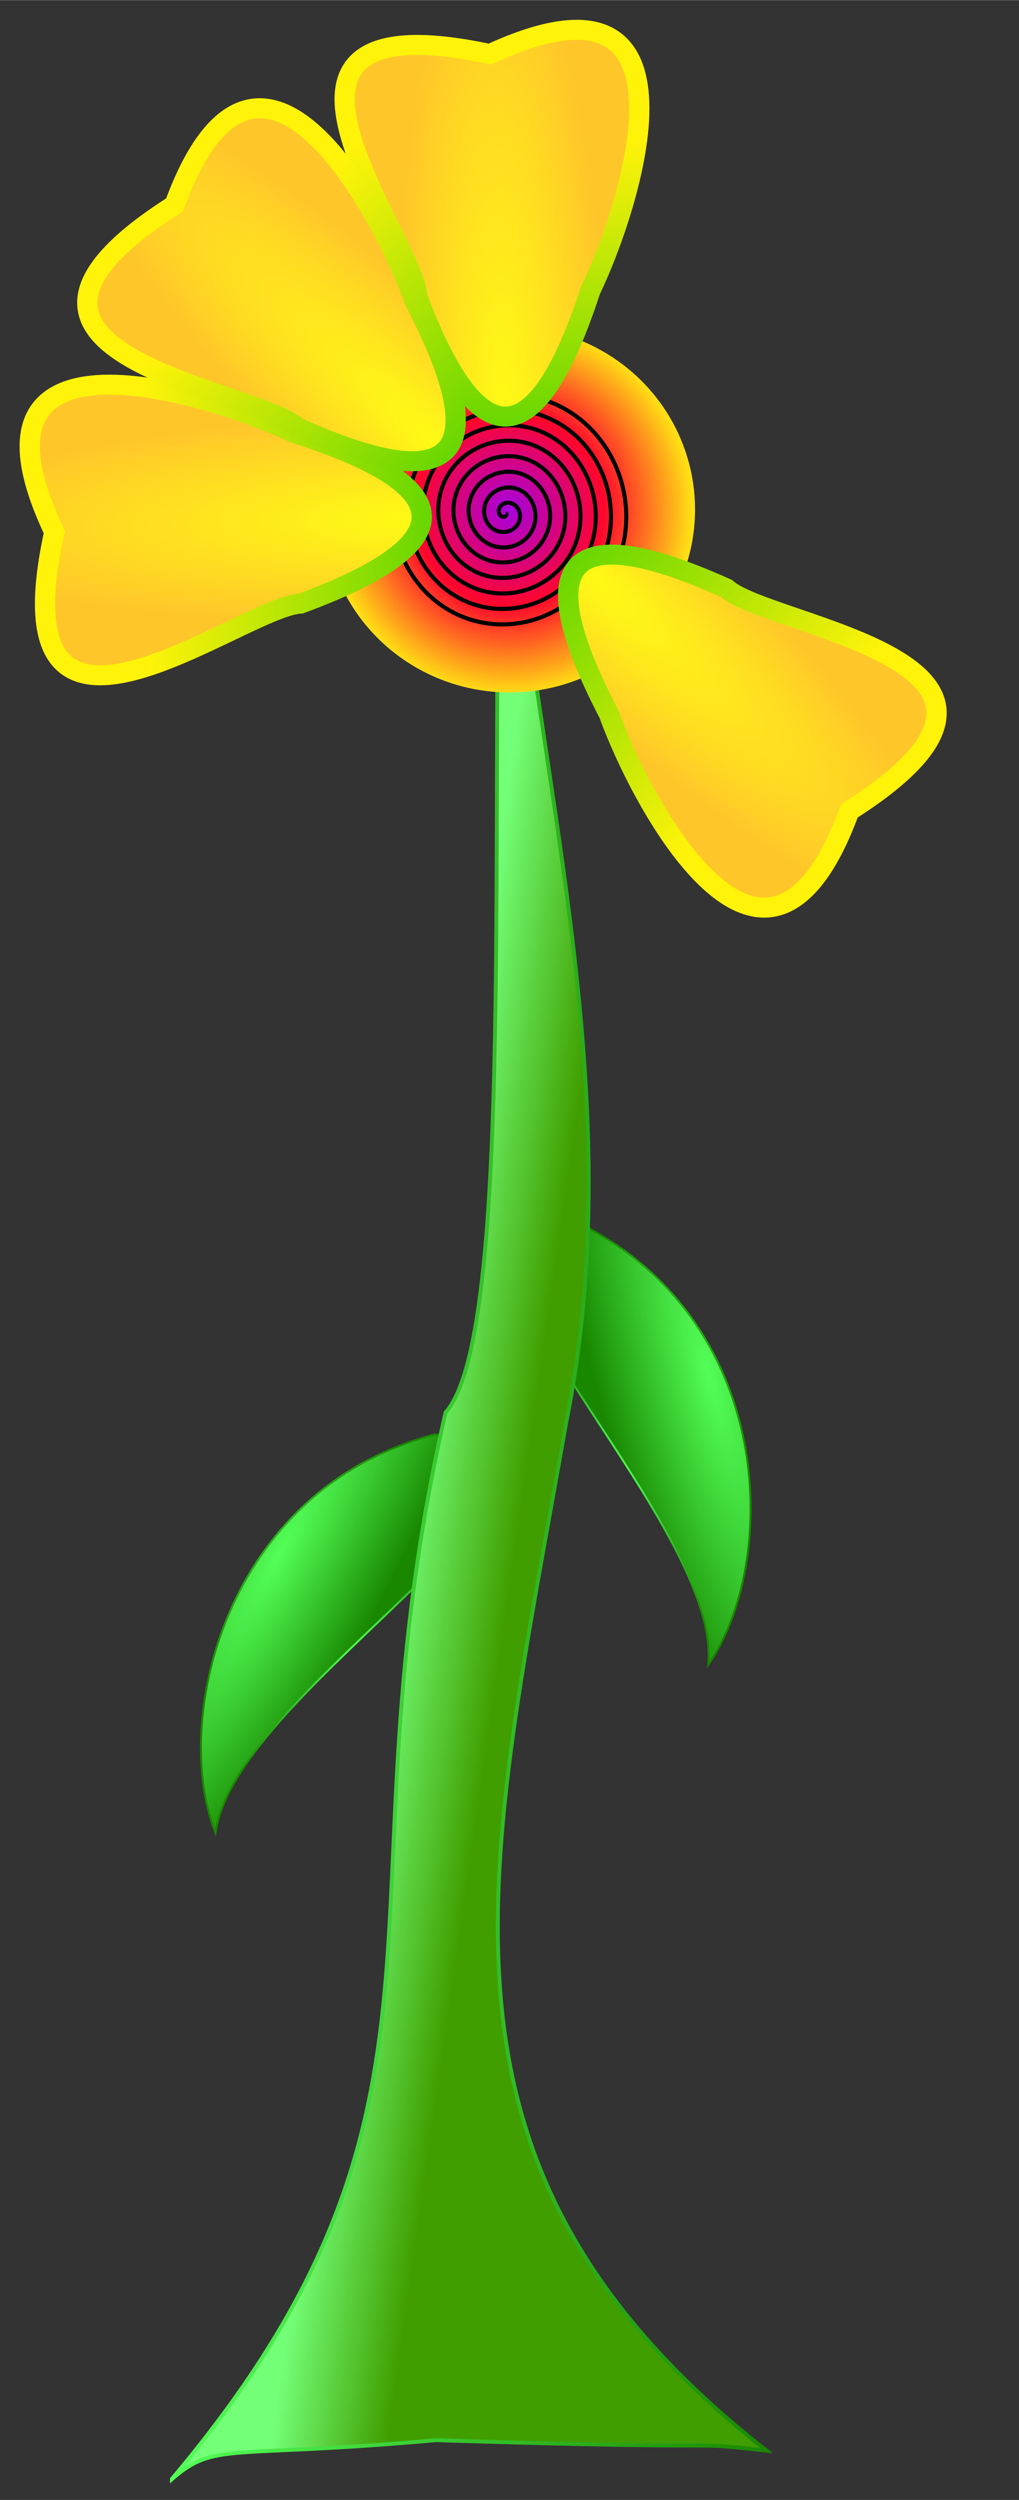 <?xml version="1.0" encoding="UTF-8" standalone="no"?>
<!-- Created with Inkscape (http://www.inkscape.org/) -->

<svg
   xmlns:dc="http://purl.org/dc/elements/1.1/"
   xmlns:cc="http://creativecommons.org/ns#"
   xmlns:rdf="http://www.w3.org/1999/02/22-rdf-syntax-ns#"
   xmlns:svg="http://www.w3.org/2000/svg"
   xmlns="http://www.w3.org/2000/svg"
   xmlns:xlink="http://www.w3.org/1999/xlink"
   xmlns:sodipodi="http://sodipodi.sourceforge.net/DTD/sodipodi-0.dtd"
   xmlns:inkscape="http://www.inkscape.org/namespaces/inkscape"
   width="520.075"
   height="1275.884"
   viewBox="0 0 5.779 14.176"
   id="svg4152"
   version="1.1"
   inkscape:version="0.92.4 (unknown)"
   sodipodi:docname="flower.svg">
  <rect x="0" y="0" width="5.779" height="14.176" fill="#333333" stroke="none"/>
  <defs
     id="defs4154">
    <inkscape:path-effect
       effect="spiro"
       id="path-effect11572"
       is_visible="true" />
    <linearGradient
       id="linearGradient6546">
      <stop
         style="stop-color:#74ff78;stop-opacity:1"
         offset="0"
         id="stop11541" />
      <stop
         style="stop-color:#409e00;stop-opacity:1"
         offset="1"
         id="stop11543" />
    </linearGradient>
    <inkscape:path-effect
       effect="spiro"
       id="path-effect11512"
       is_visible="true" />
    <linearGradient
       id="linearGradient8243">
      <stop
         style="stop-color:#fff309;stop-opacity:1"
         offset="0"
         id="stop8245" />
      <stop
         style="stop-color:#5fd500;stop-opacity:1"
         offset="1"
         id="stop8247" />
    </linearGradient>
    <linearGradient
       id="linearGradient6669">
      <stop
         style="stop-color:#fffd14;stop-opacity:1"
         offset="0"
         id="stop6671" />
      <stop
         style="stop-color:#ffc62a;stop-opacity:1"
         offset="1"
         id="stop6673" />
    </linearGradient>
    <inkscape:path-effect
       effect="spiro"
       id="path-effect6650"
       is_visible="true" />
    <linearGradient
       id="linearGradient11545">
      <stop
         id="stop6558"
         offset="0"
         style="stop-color:#53ff58;stop-opacity:1" />
      <stop
         id="stop6560"
         offset="1"
         style="stop-color:#198800;stop-opacity:1" />
    </linearGradient>
    <linearGradient
       id="linearGradient6562">
      <stop
         style="stop-color:#a700e0;stop-opacity:1"
         offset="0"
         id="stop6548" />
      <stop
         id="stop11347"
         offset="0.518"
         style="stop-color:#ff062c;stop-opacity:1" />
      <stop
         style="stop-color:#ffdf14;stop-opacity:1"
         offset="1"
         id="stop6550" />
    </linearGradient>
    <inkscape:path-effect
       effect="spiro"
       id="path-effect6543"
       is_visible="true" />
    <radialGradient
       inkscape:collect="always"
       xlink:href="#linearGradient6562"
       id="radialGradient11337"
       cx="4.322"
       cy="4.411"
       fx="4.322"
       fy="4.411"
       r="1.289"
       gradientUnits="userSpaceOnUse"
       gradientTransform="matrix(0.982,-0.011,0.011,1.009,-0.045,1.097)" />
    <linearGradient
       inkscape:collect="always"
       xlink:href="#linearGradient6546"
       id="linearGradient11529"
       x1="9.548"
       y1="9.111"
       x2="10.552"
       y2="9.341"
       gradientUnits="userSpaceOnUse"
       gradientTransform="matrix(0.625,0,0,1,-2.222,-1.064)" />
    <linearGradient
       inkscape:collect="always"
       xlink:href="#linearGradient11545"
       id="linearGradient11537"
       x1="2.335"
       y1="8.135"
       x2="5.724"
       y2="8.135"
       gradientUnits="userSpaceOnUse"
       gradientTransform="translate(0,0.111)" />
    <radialGradient
       inkscape:collect="always"
       xlink:href="#linearGradient11545"
       id="radialGradient11589"
       cx="1.619"
       cy="8.389"
       fx="1.619"
       fy="8.389"
       r="1.452"
       gradientTransform="matrix(0.487,1.826,-0.425,0.113,8.17,3.976)"
       gradientUnits="userSpaceOnUse" />
    <radialGradient
       inkscape:collect="always"
       xlink:href="#linearGradient11545"
       id="radialGradient11593"
       gradientUnits="userSpaceOnUse"
       gradientTransform="matrix(-0.892,1.667,0.388,0.207,1.146,4.44)"
       cx="1.619"
       cy="8.389"
       fx="1.619"
       fy="8.389"
       r="1.452" />
    <inkscape:path-effect
       is_visible="true"
       id="path-effect4142"
       effect="spiro" />
    <inkscape:path-effect
       is_visible="true"
       id="path-effect4135"
       effect="spiro" />
    <radialGradient
       inkscape:collect="always"
       xlink:href="#linearGradient11545"
       id="radialGradient4529"
       cx="4.965"
       cy="8.275"
       fx="4.965"
       fy="8.275"
       r="0.666"
       gradientTransform="matrix(1,0,0,1.886,0,-7.331)"
       gradientUnits="userSpaceOnUse" />
    <radialGradient
       inkscape:collect="always"
       xlink:href="#linearGradient11545"
       id="radialGradient4531"
       cx="3.34"
       cy="9.343"
       fx="3.34"
       fy="9.343"
       r="0.837"
       gradientTransform="matrix(1,0,0,1.366,0,-3.416)"
       gradientUnits="userSpaceOnUse" />
    <radialGradient
       inkscape:collect="always"
       xlink:href="#linearGradient6669"
       id="radialGradient1080"
       gradientUnits="userSpaceOnUse"
       gradientTransform="matrix(0.723,-0.017,0.087,3.643,0.848,-8.377)"
       cx="4.095"
       cy="3.385"
       fx="4.095"
       fy="3.385"
       r="1.024" />
    <linearGradient
       inkscape:collect="always"
       xlink:href="#linearGradient8243"
       id="linearGradient1082"
       gradientUnits="userSpaceOnUse"
       x1="4.059"
       y1="1.786"
       x2="4.104"
       y2="3.886" />
  </defs>
  <sodipodi:namedview
     inkscape:document-units="px"
     pagecolor="#ffffff"
     bordercolor="#666666"
     borderopacity="1.0"
     inkscape:pageopacity="0.0"
     inkscape:pageshadow="2"
     inkscape:zoom="0.67521728"
     inkscape:cx="72.296864"
     inkscape:cy="534.91041"
     inkscape:current-layer="layer1"
     id="namedview4156"
     showgrid="false"
     inkscape:window-width="1855"
     inkscape:window-height="1056"
     inkscape:window-x="65"
     inkscape:window-y="24"
     inkscape:window-maximized="1"
     units="px"
     borderlayer="true"
     fit-margin-top="10"
     fit-margin-left="10"
     fit-margin-right="10"
     fit-margin-bottom="10" />
  <g
     inkscape:label="Layer 1"
     inkscape:groupmode="layer"
     id="layer1"
     transform="translate(-1.369,-0.072)">
    <path
       sodipodi:nodetypes="ccc"
       inkscape:connector-curvature="0"
       id="flower_leaf"
       d="M 3.835,8.205 C 5.017,8.404 2.713,9.61 2.591,10.465 2.339,9.83 2.641,8.519 3.835,8.205 Z"
       style="fill:url(#radialGradient11593);fill-rule:evenodd;stroke:url(#radialGradient4531);stroke-width:0.011px" />
    <path
       style="fill:url(#radialGradient11589);fill-rule:evenodd;stroke:url(#radialGradient4529);stroke-width:0.011px"
       d="M 4.691,7.027 C 3.495,6.95 5.463,8.65 5.386,9.511 5.777,8.951 5.783,7.605 4.691,7.027 Z"
       id="path11570"
       inkscape:connector-curvature="0"
       sodipodi:nodetypes="ccc" />
    <path
       style="fill:url(#linearGradient11529);fill-rule:evenodd;stroke:url(#linearGradient11537);stroke-width:0.022"
       d="M 2.344,14.129 C 4.138,11.995 3.25,10.897 3.896,8.081 4.318,7.606 4.119,4.265 4.227,2.356 4.345,4.284 4.973,6.181 4.58,8.139 4.132,10.693 3.662,12.359 5.716,13.968 c -0.524,-0.056 0,0 -1.875,-0.059 -1.174,0.106 -1.252,0.006 -1.497,0.221 z"
       id="path11510"
       inkscape:connector-curvature="0"
       sodipodi:nodetypes="ccccccc" />
    <g
       id="flower_head"
       transform="matrix(0.816,0,0,0.805,0.791,-1.467)">
      <circle
         r="1.289"
         cy="5.5"
         cx="4.25"
         id="path11329"
         style="color:#000000;fill:url(#radialGradient11337);stroke-width:0.133;stroke-linecap:round;stroke-linejoin:round" />
      <path
         transform="matrix(1.995,0,0,2.061,-4.467,-3.084)"
         d="m 4.356,4.178 c 0.007,0.003 -0.001,0.011 -0.006,0.012 -0.013,0.002 -0.02,-0.013 -0.018,-0.023 0.003,-0.019 0.024,-0.029 0.041,-0.024 0.026,0.006 0.038,0.035 0.031,0.059 -0.009,0.032 -0.046,0.047 -0.076,0.037 -0.039,-0.013 -0.056,-0.057 -0.043,-0.094 0.016,-0.045 0.068,-0.066 0.112,-0.05 0.052,0.019 0.075,0.079 0.056,0.13 -0.022,0.058 -0.09,0.084 -0.147,0.062 C 4.24,4.26 4.21,4.184 4.236,4.121 4.264,4.05 4.349,4.018 4.418,4.046 4.496,4.078 4.531,4.17 4.499,4.246 4.464,4.33 4.364,4.368 4.281,4.333 4.191,4.295 4.15,4.187 4.188,4.098 4.229,4.001 4.345,3.957 4.441,3.998 4.545,4.042 4.591,4.167 4.547,4.269 4.5,4.379 4.367,4.428 4.258,4.381 4.142,4.331 4.09,4.19 4.14,4.075 4.194,3.952 4.342,3.897 4.464,3.95 4.594,4.007 4.651,4.163 4.595,4.292 4.535,4.428 4.371,4.489 4.236,4.429 4.093,4.366 4.029,4.194 4.092,4.052 4.158,3.903 4.339,3.837 4.487,3.902 4.643,3.972 4.712,4.16 4.643,4.315 4.571,4.477 4.374,4.549 4.213,4.477 4.044,4.402 3.969,4.197 4.044,4.029 4.123,3.854 4.336,3.776 4.51,3.855 4.692,3.936 4.772,4.157 4.691,4.338 4.606,4.526 4.377,4.609 4.19,4.525 3.995,4.437 3.909,4.2 3.996,4.006 4.087,3.805 4.332,3.716 4.533,3.807 c 0.208,0.094 0.3,0.347 0.206,0.554"
         sodipodi:t0="0"
         sodipodi:argument="-12.120943"
         sodipodi:radius="0.42455491"
         sodipodi:revolution="8"
         sodipodi:expansion="1"
         sodipodi:cy="4.1777773"
         sodipodi:cx="4.3555551"
         id="path11365"
         style="fill:none;fill-rule:evenodd;stroke:#000000;stroke-width:0.014"
         sodipodi:type="spiral" />
      <g
         transform="translate(0.112,1.142)"
         id="g11319">
        <path
           d="M 4.001,1.15 C 2.091,0.735 3.475,2.444 3.497,2.862 3.945,4.062 4.345,3.918 4.7,2.814 4.975,2.238 5.561,0.418 4.001,1.15 Z"
           style="fill:url(#radialGradient1080);fill-rule:evenodd;stroke:url(#linearGradient1082);stroke-width:0.141"
           id="path6648"
           inkscape:connector-curvature="0" />
        <use
           x="0"
           y="0"
           xlink:href="#path6648"
           inkscape:transform-center-x="-0.0543603"
           inkscape:transform-center-y="2.1964933"
           id="use6655"
           transform="rotate(180,4.149,4.358)"
           width="100%"
           height="100%" />
        <use
           x="0"
           y="0"
           xlink:href="#use6655"
           inkscape:transform-center-x="2.1964933"
           inkscape:transform-center-y="0.0543603"
           id="use6657"
           transform="rotate(90,4.16,4.38)"
           width="100%"
           height="100%" />
        <use
           x="0"
           y="0"
           xlink:href="#use6657"
           inkscape:transform-center-x="-2.1964933"
           inkscape:transform-center-y="-0.0543603"
           id="use6659"
           transform="rotate(180,4.138,4.358)"
           width="100%"
           height="100%" />
        <use
           x="0"
           y="0"
           xlink:href="#path6648"
           inkscape:transform-center-x="-1.3637482"
           inkscape:transform-center-y="1.3615098"
           id="use6661"
           transform="rotate(135,4.146,4.333)"
           width="100%"
           height="100%" />
        <use
           x="0"
           y="0"
           xlink:href="#path6648"
           inkscape:transform-center-x="-1.3615098"
           inkscape:transform-center-y="-1.3637483"
           id="use6663"
           transform="rotate(45,4.121,4.327)"
           width="100%"
           height="100%" />
        <use
           x="0"
           y="0"
           xlink:href="#path6648"
           inkscape:transform-center-x="1.3637483"
           inkscape:transform-center-y="-1.3615098"
           id="use6665"
           transform="rotate(-45,4.188,4.327)"
           width="100%"
           height="100%" />
        <use
           x="0"
           y="0"
           xlink:href="#path6648"
           inkscape:transform-center-x="1.3615098"
           inkscape:transform-center-y="1.3637482"
           id="use6667"
           transform="rotate(-135,4.16,4.359)"
           width="100%"
           height="100%" />
      </g>
    </g>
  </g>
</svg>

